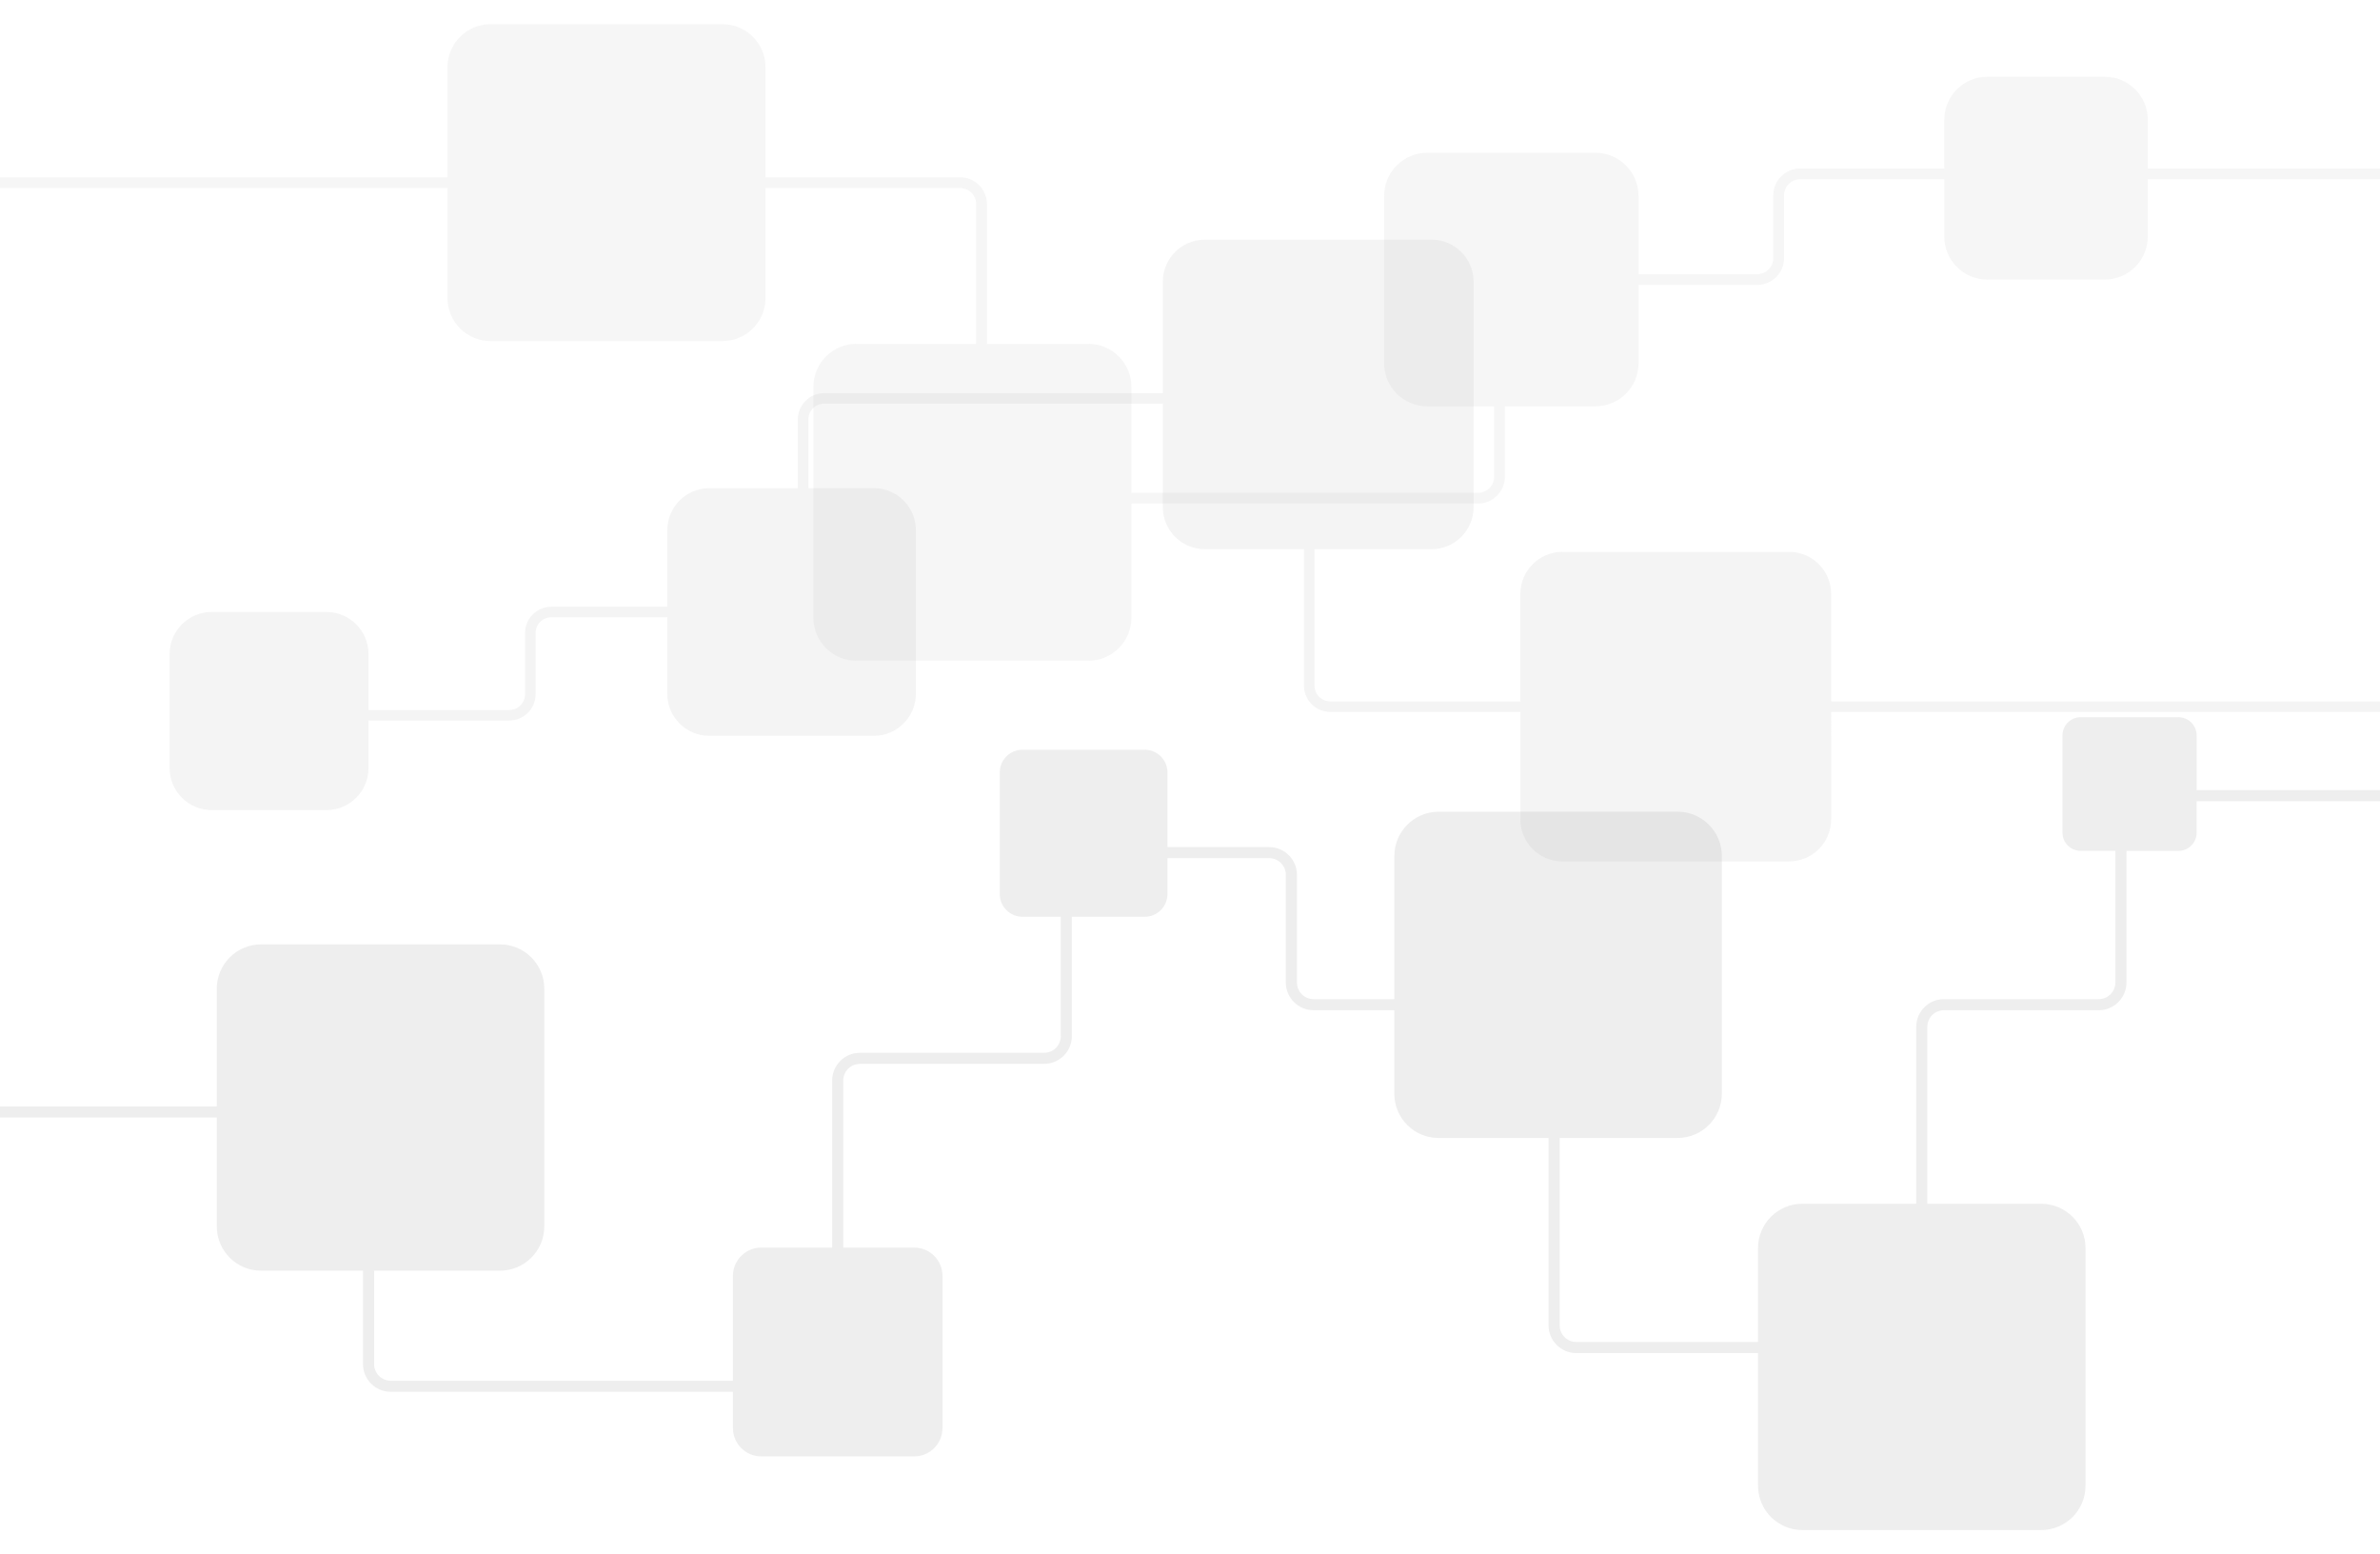 <?xml version="1.0" encoding="utf-8"?>
<!-- Generator: Adobe Illustrator 24.0.1, SVG Export Plug-In . SVG Version: 6.00 Build 0)  -->
<svg version="1.1" id="Layer_1" xmlns="http://www.w3.org/2000/svg" xmlns:xlink="http://www.w3.org/1999/xlink" x="0px" y="0px"
	 viewBox="0 0 1890 1234" style="enable-background:new 0 0 1890 1234;" xml:space="preserve">
<style type="text/css">
	.st0{opacity:0.15;fill:#919090;enable-background:new    ;}
	.st1{opacity:0.08;fill:#919090;enable-background:new    ;}
	.st2{opacity:0.1;fill:#919090;enable-background:new    ;}
</style>
<g id="circuit-1">
	<path id="Path_131" class="st0" d="M1890,627.33h-145.62v-43.51c-0.02-7.96-6.48-14.4-14.44-14.39h-77.64
		c-7.96-0.02-14.43,6.42-14.44,14.38c0,0,0,0,0,0v77.34c0.01,7.96,6.48,14.4,14.44,14.39l0,0h27.55V780.1
		c-0.02,7.28-5.94,13.18-13.22,13.17h-122.88c-12.14-0.01-22,9.81-22.04,21.95v140.49h-90.37c-19.43-0.04-35.22,15.68-35.26,35.12
		c0,0,0,0,0,0v74.64h-144.3c-7.29,0.01-13.2-5.89-13.22-13.17V903.5h93.52c19.44,0.04,35.22-15.69,35.26-35.12V679.57
		c-0.04-19.43-15.82-35.16-35.25-35.12c0,0,0,0,0,0h-189.55c-19.43-0.04-35.22,15.68-35.26,35.12c0,0,0,0,0,0v113.71h-64.12
		c-7.29,0.01-13.2-5.89-13.22-13.17v-85.6c-0.04-12.14-9.9-21.96-22.04-21.95h-80.8v-59.33c-0.02-9.95-8.1-18-18.05-17.98
		c0,0,0,0,0,0h-97.05c-9.95-0.02-18.03,8.03-18.05,17.98v96.67c0.02,9.95,8.1,18,18.05,17.98c0,0,0,0,0,0h30.39v94.82
		c-0.02,7.29-5.94,13.18-13.23,13.17H682.88c-12.14-0.01-22,9.81-22.04,21.95V990.5h-56.25c-12.44-0.03-22.54,10.04-22.57,22.48
		c0,0,0,0,0,0v83.25H310.3c-7.29,0.01-13.2-5.89-13.22-13.17v-74.21h99.89c19.43,0.04,35.22-15.68,35.26-35.12c0,0,0,0,0-0.01
		V784.92c-0.04-19.43-15.82-35.16-35.26-35.12c0,0,0,0-0.01,0H207.41c-19.44-0.04-35.22,15.69-35.26,35.12c0,0,0,0,0,0v93.54H0v8.78
		h172.15v86.49c0.04,19.44,15.82,35.16,35.26,35.12c0,0,0,0,0,0h80.85v74.21c0.04,12.14,9.9,21.96,22.04,21.95h271.73v28.81
		c0.02,12.44,10.13,22.5,22.57,22.48H725.9c12.44,0.02,22.54-10.04,22.56-22.48v-120.84c-0.02-12.44-10.12-22.5-22.56-22.48h-56.25
		V857.82c0.02-7.29,5.94-13.18,13.22-13.17h146.26c12.14,0.01,22-9.81,22.04-21.95v-94.82h57.85c9.95,0.02,18.03-8.03,18.05-17.98
		v-28.57h80.8c7.29-0.01,13.2,5.89,13.22,13.17v85.6c0.04,12.14,9.9,21.96,22.04,21.95h64.12v66.33
		c0.04,19.44,15.82,35.16,35.26,35.12h0h87.22v148.81c0.04,12.14,9.9,21.96,22.04,21.95h144.31v105.39
		c0.04,19.43,15.82,35.16,35.26,35.12c0,0,0,0,0,0h189.55c19.43,0.04,35.22-15.68,35.26-35.12c0,0,0,0,0,0V990.85
		c-0.04-19.43-15.82-35.16-35.26-35.12c0,0,0,0,0,0h-90.37v-140.5c0.02-7.29,5.94-13.18,13.22-13.17h122.88
		c12.14,0.01,22-9.81,22.04-21.95V675.55h41.28c7.96,0.01,14.43-6.43,14.44-14.39v-25.05H1890L1890,627.33z"/>
	<path id="Path_132" class="st1" d="M1890,133.75h-184.39V95.04c-0.04-18.87-15.36-34.14-34.24-34.11h-93.14
		c-18.87-0.04-34.2,15.23-34.24,34.11c0,0,0,0,0,0v38.71H1429.6c-11.79-0.01-21.36,9.53-21.4,21.32v49.83
		c-0.02,7.08-5.76,12.8-12.84,12.8h-94.18v-62.27c-0.04-18.87-15.37-34.14-34.24-34.11H1133.4c-18.87-0.04-34.2,15.24-34.24,34.11
		c0,0,0,0,0,0v133.05c0.04,18.87,15.36,34.15,34.24,34.11c0,0,0,0,0,0h53.11v55.92c-0.02,7.07-5.76,12.8-12.84,12.79h-275.2V307.1
		c-0.04-18.87-15.36-34.15-34.24-34.11c0,0,0,0,0,0h-80.45V162.07c-0.04-11.79-9.61-21.33-21.4-21.32H607.91V53.33
		c-0.04-18.87-15.37-34.14-34.24-34.11H389.61c-18.87-0.03-34.2,15.24-34.24,34.11v87.41H0v8.53h355.37v87.42
		c0.04,18.87,15.36,34.15,34.24,34.11c0,0,0,0,0,0h184.06c18.87,0.04,34.2-15.24,34.24-34.11c0,0,0,0,0,0v-87.41h154.47
		c7.08-0.01,12.82,5.72,12.84,12.8V273h-95.05c-18.87-0.04-34.2,15.23-34.24,34.11v183.37c0.04,18.87,15.36,34.15,34.24,34.11h0
		h184.06c18.87,0.04,34.2-15.23,34.24-34.11c0,0,0,0,0,0v-90.65h275.2c11.79,0.01,21.36-9.53,21.4-21.32v-55.92h71.87
		c18.87,0.03,34.2-15.24,34.24-34.11v-62.26h94.18c11.79,0.01,21.36-9.53,21.4-21.32v-49.83c0.02-7.07,5.77-12.79,12.84-12.79
		h114.38v45.56c0.04,18.87,15.37,34.15,34.24,34.11h93.14c18.87,0.03,34.2-15.24,34.24-34.11v-45.56H1890L1890,133.75z"/>
	<path id="Path_133" class="st2" d="M1890,556.87h-435.86v-85.39c-0.04-18.44-15.01-33.36-33.45-33.32c0,0,0,0-0.01,0h-179.86
		c-18.44-0.04-33.42,14.88-33.46,33.32c0,0,0,0,0,0v85.39h-150.95c-6.91,0.01-12.52-5.58-12.55-12.49V436.02h92.88
		c18.44,0.04,33.42-14.88,33.46-33.32c0,0,0,0,0,0V223.6c-0.04-18.44-15.02-33.36-33.45-33.32c0,0,0,0,0,0H956.89
		c-18.44-0.04-33.42,14.88-33.46,33.32c0,0,0,0,0,0v88.55H654.5c-11.52-0.01-20.88,9.3-20.91,20.82v54.62h-70.23
		c-18.44-0.04-33.42,14.88-33.46,33.32c0,0,0,0,0,0v60.82h-92.03c-11.52-0.01-20.88,9.3-20.91,20.82v48.67
		c-0.02,6.91-5.64,12.5-12.55,12.49H292.63v-44.5c-0.04-18.44-15.02-33.36-33.45-33.32c0,0,0,0,0,0h-91.02
		c-18.44-0.04-33.42,14.88-33.46,33.32c0,0,0,0,0,0v90.64c0.04,18.44,15.02,33.36,33.45,33.32c0,0,0,0,0,0h91.02
		c18.44,0.04,33.42-14.88,33.46-33.31c0,0,0,0,0,0v-37.81h111.77c11.52,0.01,20.88-9.3,20.91-20.82v-48.67
		c0.02-6.91,5.64-12.5,12.55-12.49h92.03v60.81c0.04,18.44,15.02,33.36,33.46,33.32h130.5c18.44,0.04,33.42-14.87,33.47-33.31
		c0,0,0-0.01,0-0.01V420.91c-0.04-18.44-15.01-33.36-33.45-33.32c0,0-0.01,0-0.01,0h-51.9v-54.62c0.02-6.91,5.63-12.5,12.55-12.49
		h268.92v82.23c0.04,18.44,15.02,33.36,33.46,33.32h78.61v108.36c0.04,11.52,9.39,20.84,20.91,20.82h150.95v85.38
		c0.04,18.44,15.02,33.36,33.46,33.32c0,0,0,0,0,0h179.86c18.44,0.04,33.42-14.88,33.46-33.31c0,0,0,0,0-0.01V565.2H1890V556.87z"/>
</g>
</svg>
